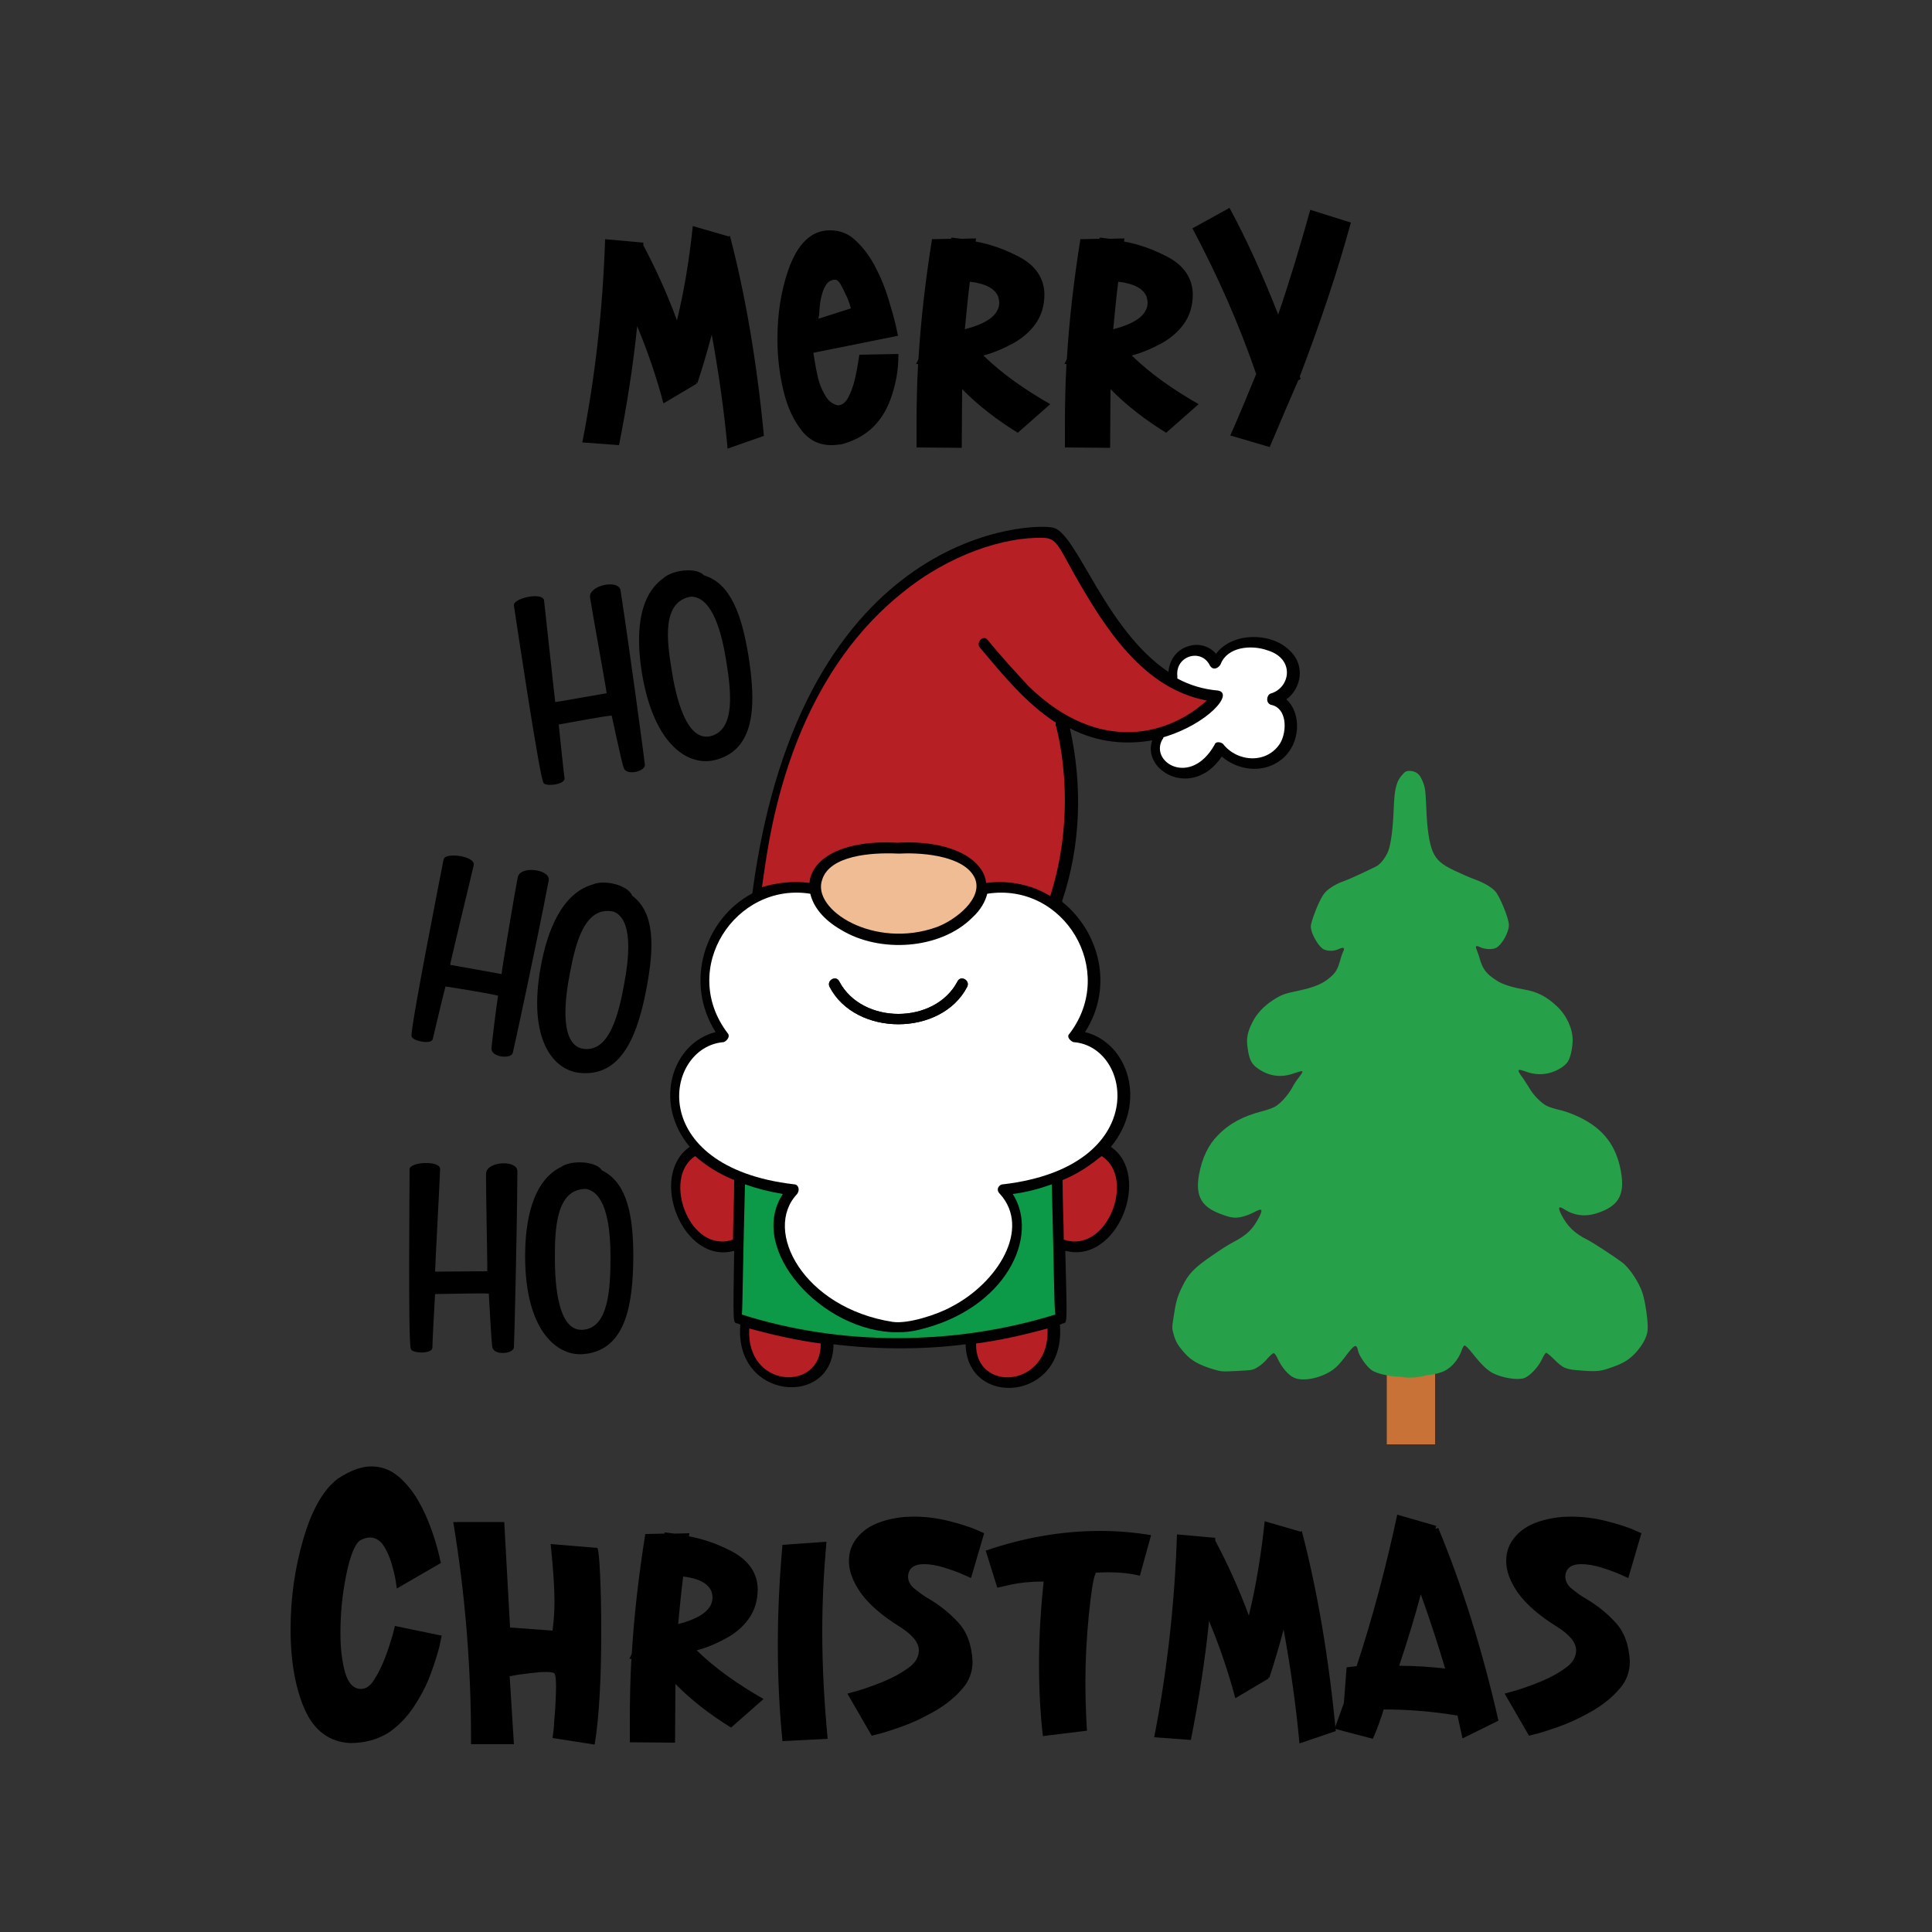 <?xml version="1.0" encoding="utf-8"?>
<!-- Generator: Adobe Illustrator 19.0.0, SVG Export Plug-In . SVG Version: 6.00 Build 0)  -->
<svg version="1.1" id="Layer_1" xmlns="http://www.w3.org/2000/svg" xmlns:xlink="http://www.w3.org/1999/xlink" x="0px" y="0px"
	 viewBox="0 0 500 500" style="enable-background:new 0 0 500 500;" xml:space="preserve">
<rect x="0" y="0" width="500" height="500" fill="#333333" stroke="none"/>
<style type="text/css">
	.st0{fill:#010101;}
	.st1{fill:#FFFFFF;}
	.st2{fill:#F0BC94;}
	.st3{fill:#B62025;}
	.st4{fill:#0D9A48;}
	.st5{fill:none;}
	.st6{fill:#C87237;}
	.st7{fill:#27A149;}
</style>
<g id="XMLID_11_">
	<g id="XMLID_10_">
		<path id="XMLID_44_" d="M152.7,154.6c-0.4-3.1,7.4-4.8,7.9-1.8c2.5,16.3,6.2,44,6.3,45.1c0.2,1.7-4.8,3-5.5,0.8
			c-0.4-0.9-2.7-11.8-3.1-13.5c-0.7-0.1-11.5,1.9-13.7,2.3c0.3,2.9,1.3,12.7,1.5,13.9c0.2,1.7-5.2,2.3-5.5,1.1
			c-1.1-2.4-6.9-41.1-7.6-45.8c-0.3-1.9,7.5-3.6,7.8-1.3c0.6,5.3,2.7,24.9,2.9,26.3c2.7-0.4,9.7-1.7,13.3-2.3
			C157,178.8,153.1,157.4,152.7,154.6z"/>
		<path id="XMLID_46_" d="M185.4,196.6c-6.9,2-16.2-3.4-19.3-22.6c-1.4-8.8-1.3-19.4,5.5-24.3c2.3-2.2,8.6-3,10.6-0.8
			c7,2.1,9.8,10.5,11.5,20.8C195.5,181.2,196,193.7,185.4,196.6z M184.3,190.4c5.9-1.9,5-11.2,3.6-19.6c-2.4-15.1-6.9-16.3-9-16.4
			c-7.7,1.2-6.3,11.5-5.1,18.8C174.8,179.9,177.6,192.6,184.3,190.4z"/>
	</g>
	<g id="XMLID_12_">
		<path id="XMLID_30_" d="M134,227c0.7-3.1,8.6-2,8,0.9c-3.1,16.2-9,43.5-9.3,44.6c-0.4,1.6-5.5,1.2-5.5-1.1
			c0-0.9,1.4-12.1,1.7-13.7c-0.6-0.3-11.4-2.1-13.6-2.4c-0.8,2.9-3,12.4-3.3,13.6c-0.4,1.6-5.6,0.4-5.5-0.8
			c-0.2-2.6,7.4-41,8.3-45.7c0.3-1.9,8.3-0.9,7.8,1.5c-1.2,5.2-5.9,24.4-6.1,25.8c2.7,0.5,9.7,1.7,13.3,2.4
			C129.8,251.3,133.4,229.9,134,227z"/>
		<path id="XMLID_36_" d="M150.5,277.7c-7.2-0.4-14.1-8.6-10.5-27.8c1.6-8.7,5.3-18.7,13.4-21c2.9-1.3,9.1,0.1,10.2,2.9
			c5.9,4.4,5.7,13.2,3.8,23.5C165.3,266.6,161.5,278.5,150.5,277.7z M151.6,271.5c6.2,0.2,8.5-8.9,10-17.2c2.8-15.1-1-17.7-2.9-18.4
			c-7.6-1.5-9.8,8.7-11.2,15.9C146.2,258.4,144.5,271.2,151.6,271.5z"/>
	</g>
	<g id="XMLID_13_">
		<path id="XMLID_14_" d="M125.8,303.7c0.1-3.2,8.1-3.6,8.1-0.6c-0.1,16.5-0.8,44.4-0.9,45.6c-0.1,1.7-5.2,2.2-5.6-0.1
			c-0.2-0.9-0.8-12.1-0.9-13.8c-0.7-0.2-11.6,0.1-13.9,0.1c-0.2,2.9-0.7,12.7-0.7,13.9c-0.1,1.7-5.5,1.5-5.6,0.2
			c-0.7-2.5-0.3-41.7-0.3-46.4c0-1.9,8-2.4,7.9,0c-0.2,5.3-1.3,25.1-1.3,26.5c2.7,0,9.9-0.1,13.5-0.1
			C126.2,328.3,125.7,306.6,125.8,303.7z"/>
		<path id="XMLID_16_" d="M151.4,350.4c-7.1,0.9-15.5-5.9-15.5-25.3c0-8.9,1.8-19.4,9.3-23.1c2.6-1.8,9-1.6,10.6,0.9
			c6.6,3.2,8.1,11.9,8.1,22.4C163.8,336.8,162.3,349.2,151.4,350.4z M151.3,344.1c6.1-0.9,6.7-10.3,6.7-18.8
			c0-15.3-4.3-17.2-6.3-17.6c-7.8-0.1-8.1,10.4-8.1,17.7C143.6,332.2,144.3,345.2,151.3,344.1z"/>
	</g>
	<g id="XMLID_1_">
		<path id="XMLID_3_" class="st0" d="M332.9,181c3.9-2.8,5.1-9,0.6-12.9c-4.8-4.5-14.6-4.5-18.8,1.1c-1.7-2-4.5-2.8-7-2
			c-3.1,0.8-5.1,3.6-5.3,6.7c-16.3-10.9-23.6-35.6-29.7-37.3c-4.5-1.4-65.4-0.6-78,94.6c-12.3,6.5-17.7,23-9.5,35.9
			c-11.2,2.8-16.3,18.2-6.7,29.7c-10.9,7.6-1.7,30.6,11.5,26.9c-0.3,19.6-0.3,18.5,0.8,18.8c0.3,0,0.6,0.3,0.8,0.3
			c-1.7,19.6,24.1,21.6,24.1,5.1c11.5,1.4,23.3,1.4,34.2,0c0.3,16.6,26.1,14.9,24.4-5.1c0.3,0,0.6-0.3,0.8-0.3
			c1.1-0.3,1.1,0.8,0.6-18.8c13.5,3.6,22.5-19.6,11.8-26.9c9.5-11.5,4.5-26.9-6.7-29.7c7.6-11.8,3.6-26.1-5.9-33.7c0,0,0,0,0-0.3
			c4.8-14.3,5.3-29.7,2-44.6c7.6,3.9,14.9,4.2,21.3,3.1c-2.8,7.9,10.4,15.4,18,4.2c4.2,3.6,10.7,4.5,15.4,0.8
			C336.8,192.5,336.8,184.4,332.9,181z"/>
		<path class="st1" d="M277.8,269.7c15.4,1.1,20.2,32.3-18.2,36.8c-1.1,0-2,1.4-0.8,2.5c8.1,9-0.6,23-12.6,29.2
			c-3.6,2-11.2,4.5-15.2,3.9c-23-3.6-33.7-23.6-24.7-33.1c0.8-1.1,0.3-2.5-0.8-2.5c-38.7-4.5-33.7-35.6-18.2-36.8
			c0.8-0.3,1.7-1.4,1.1-2.2c-12.9-16.8,2-39.3,21.3-36.2c0.8,3.4,3.4,6.7,7.9,9.3c10.1,6.2,25.8,5.1,34-3.1c2.2-2,3.4-4.2,3.9-6.2
			c19.9-3.1,33.7,19.9,21.3,36.2C275.9,268.3,277,269.4,277.8,269.7z M250.3,255.4c0.8-1.7-1.7-3.1-2.5-1.4
			c-5.9,11.2-24.7,11.2-30.6,0c-0.8-1.7-3.4-0.3-2.5,1.4C221.4,268.3,243.6,268.3,250.3,255.4z"/>
		<path id="XMLID_25_" class="st2" d="M252.3,227.3c2.2,5.1-4.8,10.7-9.8,12.6c-16.3,5.9-32.6-4.5-29.7-12.3c2-6.2,12.6-7,19.4-6.7
			c0.3,0,0.3,0,0.3,0c0.3,0,0.3,0,0.6,0C239.4,220.6,249.8,221.7,252.3,227.3z"/>
		<path id="XMLID_23_" class="st1" d="M328.9,182.4c4.2,0.8,4.2,6.7,2.5,9.8c-3.4,5.6-11.2,5.1-14.9,0.3c-0.8-0.6-2-0.6-2.2,0.3
			c-6.2,10.9-16.8,4.5-13.5-1.4c0,0,0.3-0.3,0.3-0.6c11.5-3.4,18.5-11.5,14-12.1c-3.6-0.3-7.3-1.4-10.4-3.1c0-0.3,0-0.3,0-0.6
			c-0.6-5.3,6.2-7.3,8.4-2.8c0.8,1.4,2.2,0.8,2.8-0.3c1.7-4.5,7.9-5.1,12.1-3.6c7.3,2.2,5.9,9.8,0.8,11.2
			C327.8,179.9,327.5,181.9,328.9,182.4z"/>
		<path id="XMLID_9_" class="st3" d="M271.1,343.8c0.8,15.4-18.8,16.8-18.5,3.9C258.7,346.9,264.9,345.5,271.1,343.8z"/>
		<path id="XMLID_8_" class="st3" d="M212.4,347.7c0.3,12.6-19.4,11.8-18.5-3.9C200.1,345.5,206.3,346.9,212.4,347.7z"/>
		<path id="XMLID_7_" class="st3" d="M190,305.4c0,6.2-0.3,11.2-0.3,15.4c-11.2,3.9-18.5-16-9.8-21.6
			C182.4,301.4,185.8,303.7,190,305.4z"/>
		<path id="XMLID_6_" class="st3" d="M285.1,299.2c9,5.6,1.4,25.5-9.8,21.6c0-4.2-0.3-9.3-0.3-15.4
			C279.2,303.7,282.3,301.4,285.1,299.2z"/>
		<path id="XMLID_4_" class="st4" d="M272.2,306.5c-3.1,1.1-6.2,2-10.1,2.5c7,10.9-1.7,29.7-24.1,35.1c-1.9,0.5-3.9,0.7-5.8,0.7
			c-19.4,0-39-21.5-29.6-35.8c-3.6-0.6-6.7-1.4-9.8-2.5c-0.6,23-0.6,31.4-0.8,33.7c12.9,4.1,26.5,6.1,40.2,6.1
			c13.8,0,27.7-2,40.9-6.1C272.8,337.9,272.8,329.5,272.2,306.5z"/>
		<path id="XMLID_5_" class="st3" d="M277.8,148.2c8.4,14.9,18.2,30,34.5,33.1c-9.5,8.7-27.5,14.3-46-3.6
			c-3.6-3.9-7.3-7.9-10.7-12.1c-1.1-1.4-3.1,0.6-2,2c5.9,7,11.8,14.3,19.6,19.4c0,0,0,0.3,0,0.6c0,0,6.2,20.5-1.4,44.3
			c-4.5-2.8-10.4-4.2-16.6-3.4c-0.6-6.2-9.3-11.2-23-10.4c-14.3-0.8-22.2,4.2-22.7,10.4c-4.5-0.6-8.7,0-12.3,1.1
			c1.4-8.7,5.1-51.1,36.2-76.1c12.3-10.1,26.7-14.6,36.5-14.3C273.3,139.2,273.9,141.2,277.8,148.2z"/>
		<path id="XMLID_2_" class="st0" d="M247.8,254c0.8-1.7,3.4-0.3,2.5,1.4c-6.7,12.9-28.9,12.9-35.6,0c-0.8-1.7,1.7-3.1,2.5-1.4
			C223.1,265.2,241.9,265.2,247.8,254z"/>
	</g>
	<g id="XMLID_49_">
		<path id="XMLID_87_" d="M188.3,116.1c-0.9-9.8-2.3-19.6-4.1-29.5c-1.1,4.1-2.3,8.3-3.7,12.5l-0.3-0.1l0.1,0.3l-8.6,5.1
			c-1.8-6.8-4.1-13.5-6.8-20c-1,9.9-2.6,20.2-4.7,30.8l-9.5-0.7c3.3-16.8,5.3-34.3,5.9-52.6l9.9,0.9v0.7c3.2,6,6.1,12.4,8.7,19.4
			c1.9-7.8,3.2-15.9,4.1-24.4l9.3,2.7l0.3-0.2c4.1,15.7,7,33,8.8,51.8L188.3,116.1z"/>
		<path id="XMLID_89_" d="M215.1,115.2c-3.1,0-5.8-1.3-7.8-4c-2.1-2.7-3.6-6.1-4.6-10.3c-1-4.2-1.5-8.6-1.5-13.2
			c0-6.4,0.9-12.3,2.8-17.8c2.4-6.9,6-10.3,10.8-10.3c2.6,0,4.9,0.9,6.8,2.8c2,1.9,3.6,4.1,5,6.8c1.4,2.7,2.5,5.4,3.3,8.1
			c0.8,2.7,1.5,5,1.9,6.8l0.6,2.8l-21.9,4.4l0.3,1.9c0.2,1.3,0.5,2.9,0.9,4.6c0.4,1.7,1.1,3.3,1.9,4.6c0.8,1.4,1.9,2.2,3.2,2.5
			c1.1,0,2-0.7,2.7-2c0.7-1.3,1.3-2.9,1.7-4.6c0.4-1.7,0.7-3.2,0.9-4.6l0.3-1.9l10.1-0.2v0.5c0,3.8-0.7,7.6-2.1,11.4
			c-2.3,6.1-6.5,9.9-12.7,11.5C216.7,115.1,215.9,115.2,215.1,115.2z M211.8,82.5l8.4-2.7l-0.3-1.1c-0.3-0.8-0.6-1.7-1.1-2.6
			c-0.4-1-0.9-1.8-1.3-2.6c-0.5-0.8-0.9-1.1-1.4-1.1c-0.8,0-1.5,0.3-2.1,1c-0.5,0.7-0.9,1.5-1.2,2.5c-0.3,1-0.5,2-0.6,3
			c-0.1,1-0.2,1.8-0.2,2.5L211.8,82.5z"/>
		<path id="XMLID_92_" d="M248.9,115.9l-11.7-0.1v-5.5c0-5.3,0.1-10.7,0.4-16.1h-0.5l0.6-1.3c0.6-10,1.8-20.3,3.5-31l5-0.1l-0.1-0.2
			l0.3-0.1l2.4,0.3l3.8-0.1l-0.1,0.8c3.8,0.7,7.5,2,11.3,4c4.2,2.2,6.4,5.5,6.5,9.6c0,3-0.8,5.6-2.3,7.7c-1.5,2.1-3.5,3.8-5.9,5.1
			c-2.4,1.3-4.9,2.4-7.6,3.1c4.7,4.6,10.5,8.7,17.3,12.6l-8.4,7.4c-5.5-3.4-10.3-7.1-14.4-11.3L248.9,115.9z M249.7,85.2
			c5.9-1.5,8.9-3.8,8.9-6.9c0-0.4-0.1-0.8-0.2-1.3c-0.7-2.2-3.2-3.6-7.4-4.1C250.5,76.9,250.1,81,249.7,85.2z"/>
		<path id="XMLID_95_" d="M287.3,115.9l-11.7-0.1v-5.5c0-5.3,0.1-10.7,0.4-16.1h-0.5l0.6-1.3c0.6-10,1.8-20.3,3.5-31l5-0.1l-0.1-0.2
			l0.3-0.1l2.4,0.3l3.8-0.1l-0.1,0.8c3.8,0.7,7.5,2,11.3,4c4.2,2.2,6.4,5.5,6.5,9.6c0,3-0.8,5.6-2.3,7.7c-1.5,2.1-3.5,3.8-5.9,5.1
			c-2.4,1.3-4.9,2.4-7.6,3.1c4.7,4.6,10.5,8.7,17.3,12.6l-8.4,7.4c-5.5-3.4-10.3-7.1-14.4-11.3L287.3,115.9z M288.1,85.2
			c5.9-1.5,8.9-3.8,8.9-6.9c0-0.4-0.1-0.8-0.2-1.3c-0.7-2.2-3.2-3.6-7.4-4.1C288.9,76.9,288.5,81,288.1,85.2z"/>
		<path id="XMLID_98_" d="M328.6,115.7l-10.2-3c2.3-5.2,4.5-10.5,6.7-15.9c-4.4-12.8-9.9-25.3-16.5-37.7l9.6-5.3
			c4.6,8.5,8.7,17.7,12.6,27.6c3-8.8,5.7-17.8,8.3-27.1l10.5,3.3c-3.5,12.9-8,26.1-13.2,39.8l0.2,0.7l-0.6,0.3
			C333.5,104.1,331.1,109.8,328.6,115.7z"/>
	</g>
	<g id="XMLID_50_">
		<path id="XMLID_55_" d="M90.6,451.1c-5.3-0.3-9.2-3.1-11.7-8.6c-2.4-5.4-3.7-12.4-3.7-20.8c0-8.1,1.1-15.9,3.3-23.4
			c2.2-7.5,5.1-12.7,8.9-15.6c3.2-2.1,6.1-3.2,8.7-3.2c2.6,0,5,0.9,7,2.6c2,1.7,3.7,3.8,5.1,6.2c1.4,2.4,2.5,4.9,3.4,7.4
			c0.9,2.5,1.5,4.6,1.9,6.2l0.6,2.6l-11.4,6.6l-0.3-2c-0.2-1.3-0.6-2.9-1.1-4.6c-0.5-1.7-1.2-3.2-2.1-4.6c-0.9-1.3-2.1-2-3.5-2
			c-0.8,0-1.7,0.3-2.6,0.8c-1.3,1-2.5,4-3.5,8.9c-1,4.9-1.5,9.9-1.5,15.1c0,3.9,0.4,7.2,1.2,10.1c0.8,2.8,2.2,4.3,4.1,4.3
			c1.3,0,2.5-0.8,3.5-2.5c1.1-1.7,2-3.6,2.8-5.7c0.8-2.1,1.4-4,1.9-5.7l0.6-2.4l12.1,2.5l-0.6,2.9c-0.5,1.9-1.2,4.2-2.2,6.9
			c-1,2.8-2.4,5.5-4.2,8.3c-1.8,2.8-4,5.1-6.7,7C97.7,450.2,94.4,451.1,90.6,451.1z"/>
		<path id="XMLID_67_" d="M153.9,451.5l-10.9-1.7l0.3-2.3c0.1-1.5,0.2-3.3,0.4-5.4c0.1-2.1,0.2-3.9,0.2-5.6c0-1.7-0.1-2.9-0.4-3.4
			c-0.3-0.3-1.1-0.4-2.2-0.4c-1.1,0-2.4,0.1-3.9,0.3c-1.5,0.2-2.7,0.3-3.8,0.5l-1.7,0.3l1.1,17.6h-11.1V450
			c0-18.7-1.5-37.4-4.6-56.1h13.2l1.5,27.3L143,422c0.3-2.4,0.5-4.9,0.5-7.3c0-3.7-0.3-8.1-0.8-13.2l-0.2-1.9l12.1,1
			c0.3,0.5,0.5,2.8,0.7,6.9c0.2,4.1,0.3,8.9,0.3,14.6C155.6,434.2,155.1,444.1,153.9,451.5z"/>
		<path id="XMLID_70_" d="M174.7,451l-11.7-0.1v-5.5c0-5.3,0.1-10.7,0.4-16.1h-0.5l0.6-1.3c0.6-10,1.8-20.3,3.5-31l5-0.1l-0.1-0.2
			l0.3-0.1l2.4,0.3l3.8-0.1l-0.1,0.8c3.8,0.7,7.5,2,11.3,4c4.2,2.3,6.4,5.5,6.5,9.6c0,3-0.8,5.6-2.3,7.7c-1.5,2.1-3.5,3.8-5.9,5.1
			c-2.4,1.3-4.9,2.4-7.6,3.1c4.7,4.6,10.5,8.7,17.3,12.6l-8.4,7.4c-5.5-3.4-10.3-7.1-14.4-11.3L174.7,451z M175.5,420.3
			c5.9-1.5,8.9-3.8,8.9-6.9c0-0.4-0.1-0.8-0.2-1.3c-0.7-2.2-3.2-3.6-7.4-4.1C176.3,412,175.9,416.1,175.5,420.3z"/>
		<path id="XMLID_74_" d="M202.5,450.6c-0.8-8-1.2-16.3-1.2-24.9c0-8.3,0.4-17,1.2-25.9l11.4-0.8c-0.7,7.6-1.1,15.3-1.1,23.2
			c0,9.1,0.5,18.4,1.4,27.8L202.5,450.6z"/>
		<path id="XMLID_76_" d="M225.6,449.2l-6.3-10.9l2.9-0.8c1.9-0.6,4-1.3,6.4-2.3c2.4-1,4.5-2.1,6.4-3.5c1.9-1.3,2.8-2.9,2.8-4.6
			c0-2-1.7-4.1-5.1-6.2c-4.5-2.8-7.8-5.7-9.9-8.6c-2.1-3-3.1-5.7-3.1-8.3c0-2.5,0.8-4.6,2.5-6.5c1.7-1.9,4-3.2,6.9-4
			c2.5-0.7,4.9-1,7.3-1c3.2,0,6.2,0.4,9,1.1c2.8,0.7,5,1.4,6.8,2.1l2.5,1.1l-3.4,11.6l-2-0.9c-1.3-0.6-3-1.2-4.9-1.8
			c-1.9-0.6-3.7-0.9-5.3-0.9c-2.6,0-4,1.1-4.1,3.2c0,1.1,0.5,2.2,1.6,3.1c1.1,0.9,2.4,1.9,4,2.8c2.5,1.5,5,3.4,7.3,5.9
			c2.3,2.4,3.6,5.9,3.8,10.2c0,2.7-0.9,5.1-2.7,7.1c-1.8,2.1-3.9,3.8-6.5,5.4c-2.6,1.5-5.1,2.8-7.7,3.8c-2.6,1-4.8,1.7-6.5,2.2
			L225.6,449.2z"/>
		<path id="XMLID_78_" d="M269.9,449.3c-0.7-5.9-1-12.2-1-18.8c0-6.6,0.4-13.7,1.2-21.2c-3.4,0-6.2,0.3-8.5,0.8l-3.5,0.8l-3-9.6
			c9.9-3.4,19.8-5.1,29.7-5.1c4.5,0,8.9,0.4,13.1,1.1l-2.9,10.5c-2.4-0.6-5.2-0.9-8.4-0.9l-3,0.1l-0.1,0.3
			c-0.6,1.3-1.1,4.8-1.7,10.5c-0.6,6.1-0.9,11.9-0.9,17.4c0,3.5,0.1,6.5,0.2,8.9l0.2,3.8L269.9,449.3z"/>
		<path id="XMLID_80_" d="M336.3,451.2c-0.9-9.8-2.3-19.6-4.1-29.5c-1.1,4.1-2.3,8.3-3.7,12.5l-0.3-0.1l0.1,0.3l-8.6,5.1
			c-1.8-6.8-4.1-13.5-6.8-20c-1,9.9-2.6,20.2-4.7,30.8l-9.5-0.7c3.3-16.8,5.3-34.3,5.9-52.5l9.9,0.9v0.7c3.2,6,6.1,12.4,8.7,19.4
			c1.9-7.8,3.2-15.9,4.1-24.4l9.3,2.7l0.3-0.2c4.1,15.7,7,33,8.8,51.8L336.3,451.2z"/>
		<path id="XMLID_82_" d="M355.3,450l-9.9-2.6l2.4-6.7l0.7-9.2l2.6-0.3c4.1-12.5,7.6-25.6,10.5-39.2l10.1,2.9l-0.2,0.8l0.7-0.3
			c6.2,14.9,11.4,31.5,15.6,49.9l-9.3,4.6l-1.3-5.9c-6.5-1.1-12.9-1.6-19.1-1.6C357.3,445,356.4,447.5,355.3,450z M374,431.8
			c-1.9-6.4-4-12.8-6.3-19.2c-1.6,6.1-3.5,12.2-5.6,18.5C366.2,431.1,370.2,431.4,374,431.8z"/>
		<path id="XMLID_85_" d="M395.7,449.2l-6.3-10.9l2.9-0.8c1.9-0.6,4-1.3,6.4-2.3c2.4-1,4.5-2.1,6.4-3.5c1.9-1.3,2.8-2.9,2.8-4.6
			c0-2-1.7-4.1-5.1-6.2c-4.5-2.8-7.8-5.7-9.9-8.6c-2.1-3-3.1-5.7-3.1-8.3c0-2.5,0.8-4.6,2.5-6.5c1.7-1.9,4-3.2,6.9-4
			c2.5-0.7,4.9-1,7.3-1c3.2,0,6.2,0.4,9,1.1c2.8,0.7,5,1.4,6.8,2.1l2.5,1.1l-3.4,11.6l-2-0.9c-1.3-0.6-3-1.2-4.9-1.8
			c-1.9-0.6-3.7-0.9-5.3-0.9c-2.6,0-4,1.1-4.1,3.2c0,1.1,0.5,2.2,1.6,3.1c1.1,0.9,2.4,1.9,4,2.8c2.5,1.5,5,3.4,7.3,5.9
			c2.3,2.4,3.6,5.9,3.8,10.2c0,2.7-0.9,5.1-2.7,7.1c-1.8,2.1-3.9,3.8-6.5,5.4c-2.6,1.5-5.1,2.8-7.7,3.8c-2.6,1-4.8,1.7-6.5,2.2
			L395.7,449.2z"/>
	</g>
	<path id="XMLID_54_" class="st5" d="M358.9,355.6c0.3,0.1,0.6,0.1,0.9,0.2C359.5,355.7,359.2,355.6,358.9,355.6z"/>
	<path id="XMLID_60_" class="st5" d="M360,355.8c0.3,0,0.6,0.1,0.8,0.1C360.6,355.9,360.3,355.8,360,355.8z"/>
	<path id="XMLID_61_" class="st5" d="M362.6,356L362.6,356c-0.5,0-1.1,0-1.7-0.1C361.5,356,362.1,356,362.6,356z"/>
	<path id="XMLID_62_" class="st5" d="M369.5,355.6c0.3,0,0.6-0.1,0.9-0.1C370,355.5,369.7,355.5,369.5,355.6z"/>
	<path id="XMLID_63_" class="st5" d="M371.4,355.2c-0.3,0.1-0.6,0.1-0.9,0.2C370.8,355.4,371.1,355.3,371.4,355.2z"/>
	<path id="XMLID_64_" class="st6" d="M370.3,355.4c-0.3,0.1-0.6,0.1-0.9,0.1c0,0,0,0,0,0c-1,0.3-2.2,0.5-3.5,0.6
		c-1.2,0.1-2.3,0-3.4-0.2c-0.5,0-1.1,0-1.7-0.1c0,0,0,0,0,0c-0.3,0-0.6-0.1-0.8-0.1c-0.1,0-0.1,0-0.2,0c-0.3-0.1-0.6-0.1-0.9-0.2
		v18.3h12.5v-18.6c-0.3,0.1-0.6,0.1-0.9,0.2C370.5,355.4,370.4,355.4,370.3,355.4z"/>
	<path id="XMLID_66_" class="st7" d="M359.8,355.8c0.1,0,0.1,0,0.2,0C360,355.8,359.9,355.8,359.8,355.8z"/>
	<path id="XMLID_53_" class="st7" d="M425.1,334.7c-0.9-2.8-3.4-6.6-5.3-8c-2-1.5-7.5-5.1-8.9-5.8c-3.4-1.7-5.3-3.5-6.9-6.7
		c-0.9-1.8-0.6-2.2,0.9-1.2c2.5,1.6,5.2,1.9,8,1.1c5.9-1.8,7.7-4.7,6.6-10.9c-1.2-6.7-4.5-11-10.6-14c-1.7-0.8-3.4-1.5-5.1-1.9
		c-1.4-0.3-2.9-0.8-3.5-1.1c-1.4-0.7-3.5-2.8-4.5-4.6c-0.5-0.8-1.2-1.9-1.6-2.5c-1-1.3-1.4-2-1.1-2.2c0.1-0.1,0.9,0.1,1.7,0.4
		c2.4,0.9,4.7,0.9,6.8,0.2c2.1-0.7,3.9-2,4.4-3.2c0.6-1.3,1-3.5,1-5.2c0-2.9-1.6-6.4-4.1-8.7c-2.8-2.6-5.1-3.8-8.9-4.4
		c-2.7-0.5-5.3-1.3-6.6-2.2c-2.7-1.7-3.6-2.9-4.4-5.5c-0.2-0.8-0.6-1.9-0.8-2.4c-0.5-1.1-0.2-1.3,0.8-0.8c1.2,0.6,3.2,0.7,4.2,0.2
		c1.5-0.8,3.3-4,3.3-5.9c0-1.7-2.4-7.6-3.6-8.8c-1-1.1-3.2-2.3-5.2-3c-1.1-0.4-3.4-1.4-5.1-2.2c-3.6-1.7-4.8-2.8-5.8-5
		c-0.9-2.1-1.5-5.9-1.7-11.8c-0.2-4.6-0.3-5.2-1.4-7.4c-0.6-1.1-1.6-1.7-3-1.7c-0.7,0-1.1,0.2-1.6,0.8c-1.7,1.8-2.2,3.6-2.4,8.9
		c-0.2,5.1-0.7,9.1-1.4,11c-0.6,1.6-2.1,3.6-3.3,4.1c-2.2,1.1-6.7,3.2-8.1,3.7c-1.9,0.6-4,1.9-4.9,2.9c-0.9,0.9-2.1,3.5-3.1,6.3
		c-0.7,2.2-0.8,2.4-0.5,3.6c0.4,1.7,2.1,4.4,3.2,4.9c1.1,0.5,2.6,0.5,3.9-0.1c1.3-0.6,1.6-0.3,1.1,0.7c-0.2,0.4-0.6,1.5-0.8,2.4
		c-0.6,2-1.1,3-2.4,4.1c-2,1.8-4.2,2.7-8.4,3.6c-3.5,0.7-4.5,1.1-6.5,2.4c-2.5,1.6-4.3,3.6-5.4,5.8c-1.3,2.6-1.6,4.2-1.2,6.7
		c0.4,2.9,1,4.1,2.6,5.2c2.8,2,6,2.5,9.3,1.3c2.7-0.9,2.8-0.9,1.3,1.1c-0.6,0.7-1.4,2-1.8,2.8c-1.1,1.9-3.1,4.1-4.5,4.8
		c-0.6,0.3-2,0.8-3.2,1.1c-4.7,1.2-8.4,3.1-11.4,6.2c-2.5,2.5-4.1,5.9-4.9,10.2c-1,5.8,0.7,8.6,6.5,10.5c0.8,0.3,1.9,0.6,2.4,0.6
		c1.2,0.2,3.5-0.4,5.4-1.4c2-1.1,2.3-0.8,1.3,1.2c-1.6,3.2-3.3,4.8-6.8,6.6c-1,0.5-3.5,2.1-5.5,3.5c-4.5,3.1-6,4.6-7.6,7.9
		c-1.3,2.6-1.7,4-2.3,8.1c-0.4,2.5-0.4,2.8,0,4.2c0.5,1.9,1.1,3,3,5.1c1.6,1.8,3.7,3,7.4,4.1c2.1,0.6,2.1,0.6,6.1,0.4
		c3.9-0.2,4-0.2,5.3-1c0.7-0.4,1.9-1.4,2.5-2.2c0.6-0.7,1.4-1.4,1.6-1.4c0.3,0,0.7,0.6,1.2,1.7c1,2.1,2.7,4,4,4.6l0,0
		c2.6,1.3,8.2-0.1,11-2.7c0.7-0.6,1.9-2.1,2.8-3.3c2-2.6,2.5-2.8,2.9-0.8c0.2,1,1.7,3.3,2.9,4.4c0.7,0.7,1.4,1,3,1.5
		c0.5,0.1,0.9,0.2,1.4,0.3c0.3,0.1,0.6,0.1,0.9,0.2c0.1,0,0.1,0,0.2,0c0.3,0,0.6,0.1,0.8,0.1c0,0,0,0,0,0c0.6,0.1,1.2,0.1,1.7,0.1h0
		c1.1,0.2,2.2,0.3,3.4,0.2c1.3-0.1,2.4-0.3,3.5-0.6c0,0,0,0,0,0c0.3,0,0.6-0.1,0.9-0.1c0.1,0,0.1,0,0.2,0c0.3-0.1,0.6-0.1,0.9-0.2
		c0.5-0.1,1-0.2,1.5-0.4c2.4-0.7,4.6-3.1,5.5-5.8c0.2-0.6,0.5-1.1,0.7-1.2c0.3,0,1,0.7,2.2,2.2c2.3,2.9,3.7,4.2,5.2,5
		c2.5,1.2,6.1,1.8,7.9,1.3c1.4-0.4,3.6-2.6,4.7-4.8c0.4-0.9,0.9-1.7,1.1-1.8c0.1-0.1,1,0.6,2,1.6c2.5,2.5,3.1,2.7,7.2,3
		c3.9,0.3,5,0.2,7.7-0.8c3.2-1.1,4.6-2,6.3-3.8c1.8-2,2.9-4,3.1-5.8C426.6,342.2,425.8,336.9,425.1,334.7z"/>
	<path id="XMLID_69_" class="st7" d="M370.3,355.4c0.1,0,0.1,0,0.2,0C370.5,355.4,370.4,355.4,370.3,355.4z"/>
	<path id="XMLID_71_" class="st7" d="M360.9,355.9C360.9,355.9,360.9,355.9,360.9,355.9C360.9,355.9,360.9,355.9,360.9,355.9z"/>
</g>
</svg>
